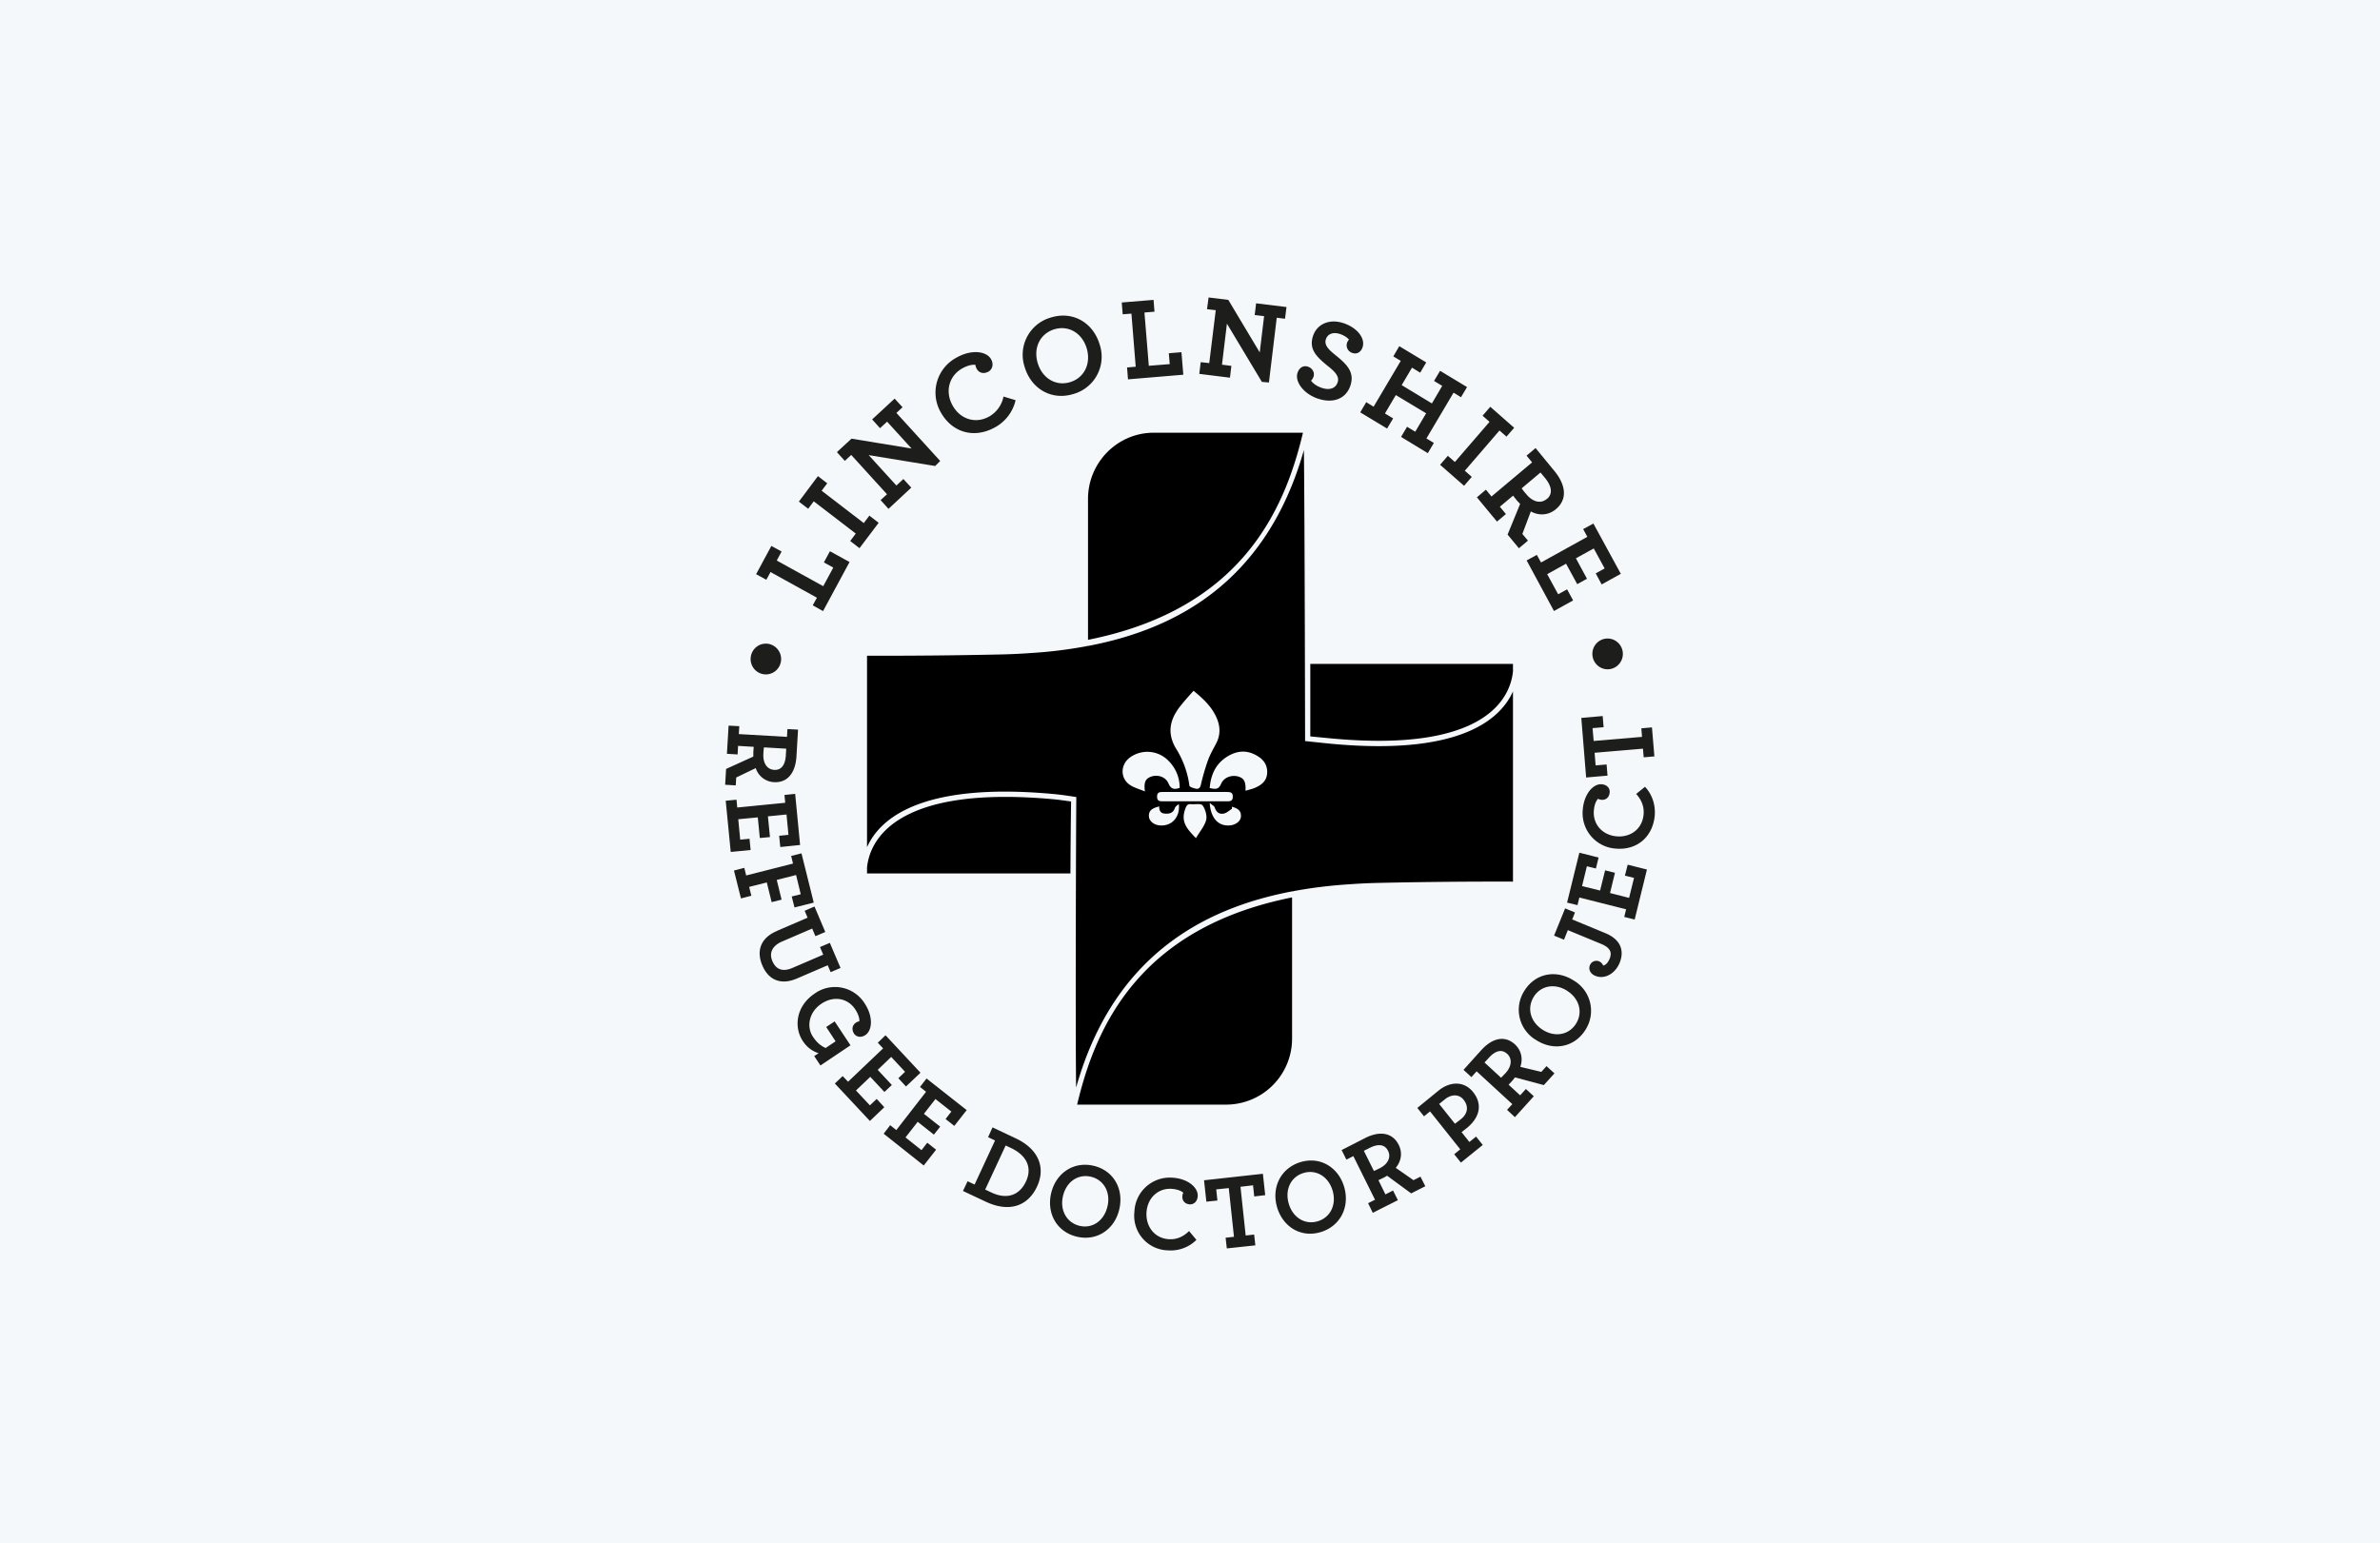 <svg xmlns="http://www.w3.org/2000/svg" fill="none" viewBox="0 0 256 166">
  <path fill="#95BCD1" d="M0 0h256v166H0z" opacity=".1"/>
  <path fill="#1D1D1B" d="M79.52 78.12l-.05.85 5.18.3.05-.84 1.14.06-.17 2.87c-.1 1.7-.9 2.87-2.43 2.78a2.17 2.17 0 01-1.95-1.51l-2.1 1.01-.05.85-1.14-.07.1-1.7 2.93-1.33v-.45l.04-.6-1.68-.1-.05.92-1.15-.07.18-3.03 1.15.06zm3.76 4.7c.78.05 1.2-.57 1.25-1.6l.04-.68-2.4-.14a7.4 7.4 0 00-.06.72c-.05.96.39 1.66 1.17 1.7zM79.22 86.03l.08.84 5.16-.51-.08-.84 1.15-.12.53 5.5-2.13.22-.12-1.21 1-.1-.21-2.19-2 .2.22 2.23-1.09.1-.22-2.22-2.1.2.21 2.2 1-.1.12 1.21-2.14.21-.54-5.51 1.16-.11zM80.06 93.36l.2.82 5.04-1.28-.2-.82 1.11-.28 1.32 5.3-2.07.52-.3-1.18.97-.24-.5-2.07-2.08.53.52 2.12-1.07.27-.52-2.12-1.9.48.24.95-1.12.29-.75-3 1.11-.29zM83.55 100.15l3.32-1.43-.32-.74 1.06-.46 1.16 2.74-1.06.45-.35-.82-3.25 1.4c-1.06.46-1.4 1.24-1.03 2.1.37.89 1.1 1.2 2.17.73l3.3-1.42-.35-.82 1.06-.45 1.15 2.7-1.06.45-.32-.74-3.3 1.42c-1.8.78-3.1.1-3.73-1.4-.65-1.52-.23-2.94 1.55-3.7zM87.62 106.89a3.76 3.76 0 015.39 1.06c.94 1.43.82 2.9.07 3.4-.46.3-.96.22-1.22-.16-.27-.42-.2-.9.2-1.17a.99.99 0 01.37-.15c.03-.27-.07-.72-.44-1.29-.79-1.2-2.3-1.5-3.64-.6-1.37.92-1.6 2.5-.92 3.53.43.65.86 1 1.38 1.23l1.07-.72-1.01-1.54.91-.6 1.7 2.57-3.23 2.17-.67-1.01.47-.31c-.63-.2-1.23-.6-1.69-1.3-1-1.5-.74-3.77 1.26-5.11zM90.64 115.76l.58.61 3.77-3.59-.57-.61.83-.8 3.76 4.03-1.56 1.48-.82-.89.72-.69-1.49-1.6-1.45 1.39 1.52 1.63-.8.75-1.52-1.63-1.54 1.47 1.5 1.6.73-.69.82.89-1.55 1.48-3.77-4.03.84-.8zM95.76 121.05l.65.52 3.2-4.12-.65-.52.7-.91 4.32 3.4-1.33 1.7-.94-.74.62-.8-1.71-1.35-1.24 1.59 1.75 1.38-.68.86-1.74-1.38-1.31 1.68 1.72 1.37.62-.8.95.75-1.33 1.7-4.31-3.42.7-.91zM104.07 127.07l.76.36 2.2-4.74-.75-.36.48-1.05 2.52 1.19c2.4 1.14 3.23 3.1 2.27 5.17-.97 2.09-2.97 2.85-5.57 1.61l-2.4-1.13.5-1.05zm2.56 1.21c1.71.81 3.05.28 3.73-1.19.7-1.5.05-2.8-1.61-3.59l-.58-.27-2.2 4.74.66.31zM113.08 128.3c.54-2.15 2.46-3.42 4.63-2.87 2.15.55 3.2 2.58 2.67 4.72-.53 2.16-2.46 3.42-4.62 2.87-2.16-.55-3.21-2.58-2.68-4.72zm6.03 1.53c.39-1.52-.35-2.88-1.72-3.23-1.38-.35-2.66.48-3.04 2.02-.38 1.53.35 2.88 1.73 3.24 1.37.35 2.65-.49 3.03-2.03zM122.02 130.37a3.81 3.81 0 014.08-3.68c1.7.1 2.79 1.08 2.73 1.99-.03.55-.4.9-.85.88-.5-.03-.83-.37-.8-.86 0-.15.05-.3.1-.39-.2-.18-.61-.38-1.28-.42-1.43-.08-2.59.98-2.68 2.55-.08 1.51.87 2.78 2.42 2.87.86.05 1.58-.3 2.16-.88l.79.95a3.9 3.9 0 01-3.02 1.13 3.72 3.72 0 01-3.65-4.14zM131.83 133.15l.9-.1-.56-5.24-1.35.14.13 1.2-1.19.12-.25-2.3 6.33-.7.25 2.3-1.18.14-.13-1.2-1.35.16.56 5.24.91-.1.13 1.16-3.07.33-.13-1.15zM137.36 129.85c-.61-2.13.41-4.2 2.55-4.84 2.13-.63 4.07.59 4.68 2.7.61 2.13-.41 4.2-2.55 4.84-2.13.63-4.06-.58-4.68-2.7zm5.98-1.76c-.44-1.51-1.75-2.31-3.11-1.91-1.37.4-2.05 1.78-1.61 3.3.44 1.51 1.75 2.31 3.12 1.9 1.35-.4 2.04-1.77 1.6-3.3zM147.15 129.44l.75-.38-2.33-4.69-.75.38-.51-1.03 2.54-1.3c1.5-.76 2.91-.63 3.6.74.44.87.25 1.8-.32 2.47l1.91 1.33.75-.38.52 1.03-1.52.77-2.59-1.9c-.13.08-.26.16-.39.22l-.54.26.75 1.53.82-.42.52 1.04-2.7 1.36-.5-1.03zm2.15-5.64c-.35-.72-1.09-.77-2-.3l-.6.3 1.08 2.17c.12-.05.28-.12.64-.3.85-.43 1.24-1.17.88-1.88zM156.42 124.17l.65-.53-3.25-4.08-.65.53-.72-.9 2.3-1.88c1.23-.99 2.74-1.03 3.7.17 1.08 1.36.67 2.77-.67 3.87l-.57.44.84 1.06.72-.58.72.9-2.35 1.9-.72-.9zm1.01-5.86c-.49-.62-1.3-.62-2.01-.05l-.62.5 1.7 2.13.65-.5c.74-.6.84-1.38.28-2.08zM162.1 119.4l.57-.62-3.84-3.53-.56.62-.85-.78 1.91-2.12c1.14-1.26 2.5-1.65 3.62-.62.72.66.87 1.6.58 2.42l2.26.54.56-.62.85.78-1.14 1.26-3.1-.83-.28.35-.41.44 1.24 1.14.62-.68.85.78-2.03 2.25-.84-.78zm0-6.04c-.57-.53-1.28-.32-1.96.44l-.46.5 1.78 1.64.5-.52c.63-.7.73-1.53.15-2.06zM165.26 111.9a3.77 3.77 0 01-1.29-5.32c1.18-1.9 3.42-2.29 5.27-1.12a3.78 3.78 0 011.3 5.32c-1.19 1.9-3.43 2.3-5.28 1.12zm3.3-5.32c-1.33-.84-2.84-.55-3.59.66-.75 1.23-.36 2.7.98 3.55 1.32.83 2.83.54 3.58-.68.75-1.21.35-2.7-.98-3.53zM171.6 104.98c-.54-.22-.77-.7-.58-1.15.15-.39.6-.57.99-.41.23.1.38.3.43.45.25-.04.5-.26.71-.76.11-.28.14-.56.04-.8-.14-.32-.46-.56-.97-.77l-3.58-1.48-.41 1.03-1.07-.44 1.19-2.93 1.06.44-.3.75 3.58 1.48c.8.33 1.35.82 1.58 1.37.24.56.2 1.18-.05 1.8-.47 1.18-1.63 1.83-2.61 1.42zM174.71 98.64l.2-.82-5.03-1.27-.2.82-1.12-.27 1.32-5.37 2.07.52-.29 1.18-.97-.24-.52 2.13 1.94.48.54-2.17 1.06.26-.53 2.18 2.05.52.53-2.15-.98-.24.3-1.18 2.07.52-1.32 5.38-1.12-.28zM173.8 91.29a3.82 3.82 0 01-3.55-4.22c.15-1.71 1.15-2.78 2.04-2.7.55.04.9.42.85.88-.04.5-.38.83-.87.79a.95.95 0 01-.38-.11c-.19.2-.4.6-.45 1.28-.12 1.44.9 2.63 2.45 2.76 1.5.13 2.77-.8 2.9-2.36.08-.86-.25-1.6-.8-2.2l.95-.77c.75.79 1.14 1.9 1.05 3.08-.2 2.27-1.87 3.77-4.2 3.57zM176.8 81.46l-.08-.92-5.2.44.11 1.36 1.18-.1.1 1.2-2.3.2-.52-6.41 2.3-.2.1 1.2-1.19.1.12 1.38 5.2-.44-.07-.92 1.14-.1.26 3.12-1.15.1zM87.42 65.12l.45-.82-4.99-2.76-.45.83-1.1-.6 1.64-3.04 1.1.6-.52.97 5 2.76 1.08-2-1.01-.56.65-1.2 2.11 1.16-2.85 5.28-1.11-.62zM91.45 58.2l.6-.8-4.52-3.47-.6.8-1-.77 2.05-2.74 1 .77-.6.8 4.53 3.48.6-.8 1 .77-2.06 2.73-1-.77zM93.44 48.96l2.98 3.27.75-.7.85.93-2.45 2.28-.85-.94.69-.63-3.85-4.23-.69.64-.85-.94 1.57-1.45 6.46 1.06-2.63-2.89-.76.7-.85-.94 2.42-2.24.85.93-.66.61 4.71 5.17-.54.54-7.15-1.17zM101.2 44.37a4.26 4.26 0 011.65-5.88c1.66-.95 3.26-.71 3.75.15.3.53.16 1.08-.28 1.34-.5.27-1 .16-1.26-.3-.08-.15-.13-.31-.14-.43-.3-.04-.8.03-1.45.4-1.39.8-1.85 2.48-1 3.98.8 1.45 2.45 2.02 3.96 1.16a3.17 3.17 0 001.51-2.13l1.3.39a4.45 4.45 0 01-2.16 2.89c-2.2 1.26-4.61.67-5.88-1.57zM110.22 39.49a4.16 4.16 0 012.84-5.34c2.38-.72 4.53.59 5.22 2.9a4.16 4.16 0 01-2.84 5.34c-2.37.72-4.53-.59-5.22-2.9zm6.67-2.02c-.5-1.65-1.96-2.5-3.47-2.05-1.53.46-2.3 1.98-1.8 3.64.5 1.65 1.96 2.51 3.48 2.05 1.52-.46 2.28-1.98 1.79-3.64zM121.23 39.53l.93-.08-.46-5.71-.94.07-.1-1.27 3.42-.28.1 1.27-1.08.09.47 5.73 2.25-.18-.1-1.17 1.36-.11.2 2.42-5.95.5-.1-1.28zM131.97 34.83l-.53 4.4 1.01.13-.15 1.27-3.3-.41.15-1.26.92.1.7-5.69-.94-.11L130 32l2.12.26 3.38 5.65.47-3.9-1.01-.12.15-1.26 3.27.4-.16 1.26-.89-.11-.84 6.97-.76-.07-3.75-6.25zM139.57 40.1c.19-.57.64-.82 1.13-.65.52.18.72.68.59 1.06-.07.2-.15.33-.27.44.21.3.6.58 1.11.76.85.3 1.52.1 1.75-.58.22-.64-.32-1.17-1.01-1.72-1.26-1.02-2.12-1.83-1.63-3.29.42-1.25 1.76-1.88 3.32-1.34 1.46.5 2.32 1.64 2 2.58-.19.56-.64.77-1.09.61a.86.86 0 01-.37-1.43c-.16-.2-.46-.43-.94-.6-.77-.26-1.35-.02-1.54.55-.22.64.33 1.15 1.01 1.7 1.23.99 2.11 1.84 1.62 3.3-.5 1.48-1.94 1.93-3.53 1.38-1.53-.53-2.47-1.83-2.15-2.78zM146.95 43.26l.8.49 2.92-4.93-.8-.48.64-1.1 2.9 1.75-.65 1.1-.88-.54-1.11 1.88 3.25 1.97 1.11-1.89-.88-.53.65-1.09 2.9 1.75-.65 1.09-.8-.49-2.92 4.93.8.48-.65 1.1L150.7 47l.65-1.09.88.53 1.17-1.98-3.26-1.96-1.17 1.98.88.53-.65 1.09-2.89-1.74.65-1.1zM155.74 49.04l.75.66 3.73-4.32-.75-.66.83-.96 2.57 2.26-.83.95-.75-.66-3.73 4.33.75.66-.83.96L154.9 50l.83-.96zM159.83 52.68l.6.73 4.37-3.67-.6-.72.97-.82 2.03 2.47c1.2 1.46 1.45 3.03.16 4.1-.82.7-1.85.71-2.7.25l-.91 2.42.6.72-.97.82-1.22-1.47 1.35-3.3-.34-.36-.42-.53-1.42 1.19.65.79-.96.81-2.16-2.61.97-.82zm6.56 1c.66-.56.52-1.37-.2-2.26l-.49-.59-2.02 1.7c.08.13.2.3.5.64.67.82 1.55 1.06 2.2.5zM165.3 59.68l.46.83 4.98-2.76-.45-.83 1.1-.6 2.95 5.41-2.06 1.14-.64-1.19.96-.53-1.17-2.15-1.92 1.06 1.19 2.2-1.05.58-1.2-2.2-2.03 1.13 1.18 2.16.96-.53.65 1.19-2.06 1.14-2.94-5.44 1.1-.6zM174.56 70.34c0 .92-.74 1.66-1.64 1.66-.9 0-1.64-.74-1.64-1.66 0-.91.73-1.65 1.64-1.65.9 0 1.64.74 1.64 1.66zM84.02 70.9c0 .91-.74 1.65-1.64 1.65-.91 0-1.64-.74-1.64-1.65 0-.92.73-1.66 1.64-1.66.9 0 1.64.74 1.64 1.66z"/>
  <path fill="#000" d="M113.2 85.97c-7.58-.68-13.13.07-16.52 2.22-2.72 1.73-3.3 3.95-3.42 5.13v.64h21.88c.01-2.8.04-5.66.07-7.74-.75-.1-1.41-.2-2.02-.25zM115.86 118.83h16.05a7.1 7.1 0 007.07-7.14V96.54c-16.46 3.29-21.14 13.9-23.12 22.29zM140.15 46.55H124.1c-3.9 0-7.07 3.2-7.07 7.13v15.15c16.46-3.28 21.13-13.9 23.12-22.28zM140.94 71.42v7.8l.43.04 1.44.14c17.13 1.7 19.65-4.43 19.93-7.17v-.81h-21.8z"/>
  <path fill="#000" d="M142.76 79.97l-1.44-.15-.94-.1s-.04-24.3-.13-31.33l-.02.1c-4.02 14.1-13.72 19.2-23.2 21-.1 0-.2.03-.28.05l-.29.05a48.27 48.27 0 01-5.57.66c-1.22.09-2.41.14-3.56.16a593.59 593.59 0 01-14.07.13v20.6c1.2-2.7 4.74-5.98 14.84-5.98 1.55 0 3.26.08 5.14.25.68.06 1.43.16 2.3.3l.23.03v.25c-.02 1.16-.11 23.97-.02 31l.03-.1c4.02-14.1 13.72-19.19 23.2-21 .1 0 .19-.03.28-.05l.28-.05a51.08 51.08 0 015.57-.66c1.22-.09 2.42-.14 3.57-.16a569.26 569.26 0 0114.06-.13V74.38c-1.39 3.1-5.88 7-19.98 5.59zm-15.73-4.1c.42-.52.88-1.03 1.35-1.56 1.12.92 1.97 1.75 2.47 2.88.42.95.45 1.89-.06 2.83-.3.58-.64 1.16-.86 1.78-.3.85-.56 1.73-.76 2.62-.09.37-.26.49-.55.42-.25-.05-.66-.18-.68-.31a10.06 10.06 0 00-1.48-4.06c-.99-1.72-.57-3.19.57-4.6zM132 85.2c.37 0 .62.07.6.53-.01.43-.25.47-.58.47H125.08c-.34 0-.62-.02-.62-.5 0-.47.26-.5.61-.5H132zm-8.85-.06c-.6-.25-1.1-.38-1.55-.66-1.1-.68-1.13-2.17-.09-2.97a3.17 3.17 0 014.23.39 4.04 4.04 0 011.15 2.86c-.53.17-.91.19-1.2-.47-.31-.76-1.26-1.03-2-.69-.5.23-.66.6-.54 1.54zm1.57 3.65c-.63-.06-1.13-.48-1.14-1-.02-.68.47-.87 1.11-1.04-.02.57.24.77.7.78.47.02.81-.11.98-.6.07-.18.25-.31.43-.42.15 1.43-.8 2.41-2.08 2.28zm5.02-.58c-.18.67-.69 1.25-1.1 1.95-1.09-1.1-1.64-1.83-1.13-3.2.12-.32.24-.48.57-.45.44.04 1.1-.1 1.27.13.3.41.5 1.1.39 1.57zm2.57.58c-1.23.12-2.08-.73-2.19-2.42.27.24.5.35.54.5.17.53.52.76 1.01.64.3-.07.56-.33.84-.5v-.22c.51.14 1 .34.97 1.03-.02.5-.53.91-1.17.97zm2.63-4.02c-.29.12-.6.18-.97.3.05-.95-.15-1.33-.73-1.52-.73-.23-1.6.06-1.9.78-.27.65-.67.56-1.22.45.11-1.43.64-2.59 1.84-3.36 1.02-.65 2.08-.78 3.18-.16.75.42 1.2 1 1.16 1.9-.05.88-.64 1.31-1.36 1.61z"/>
</svg>
